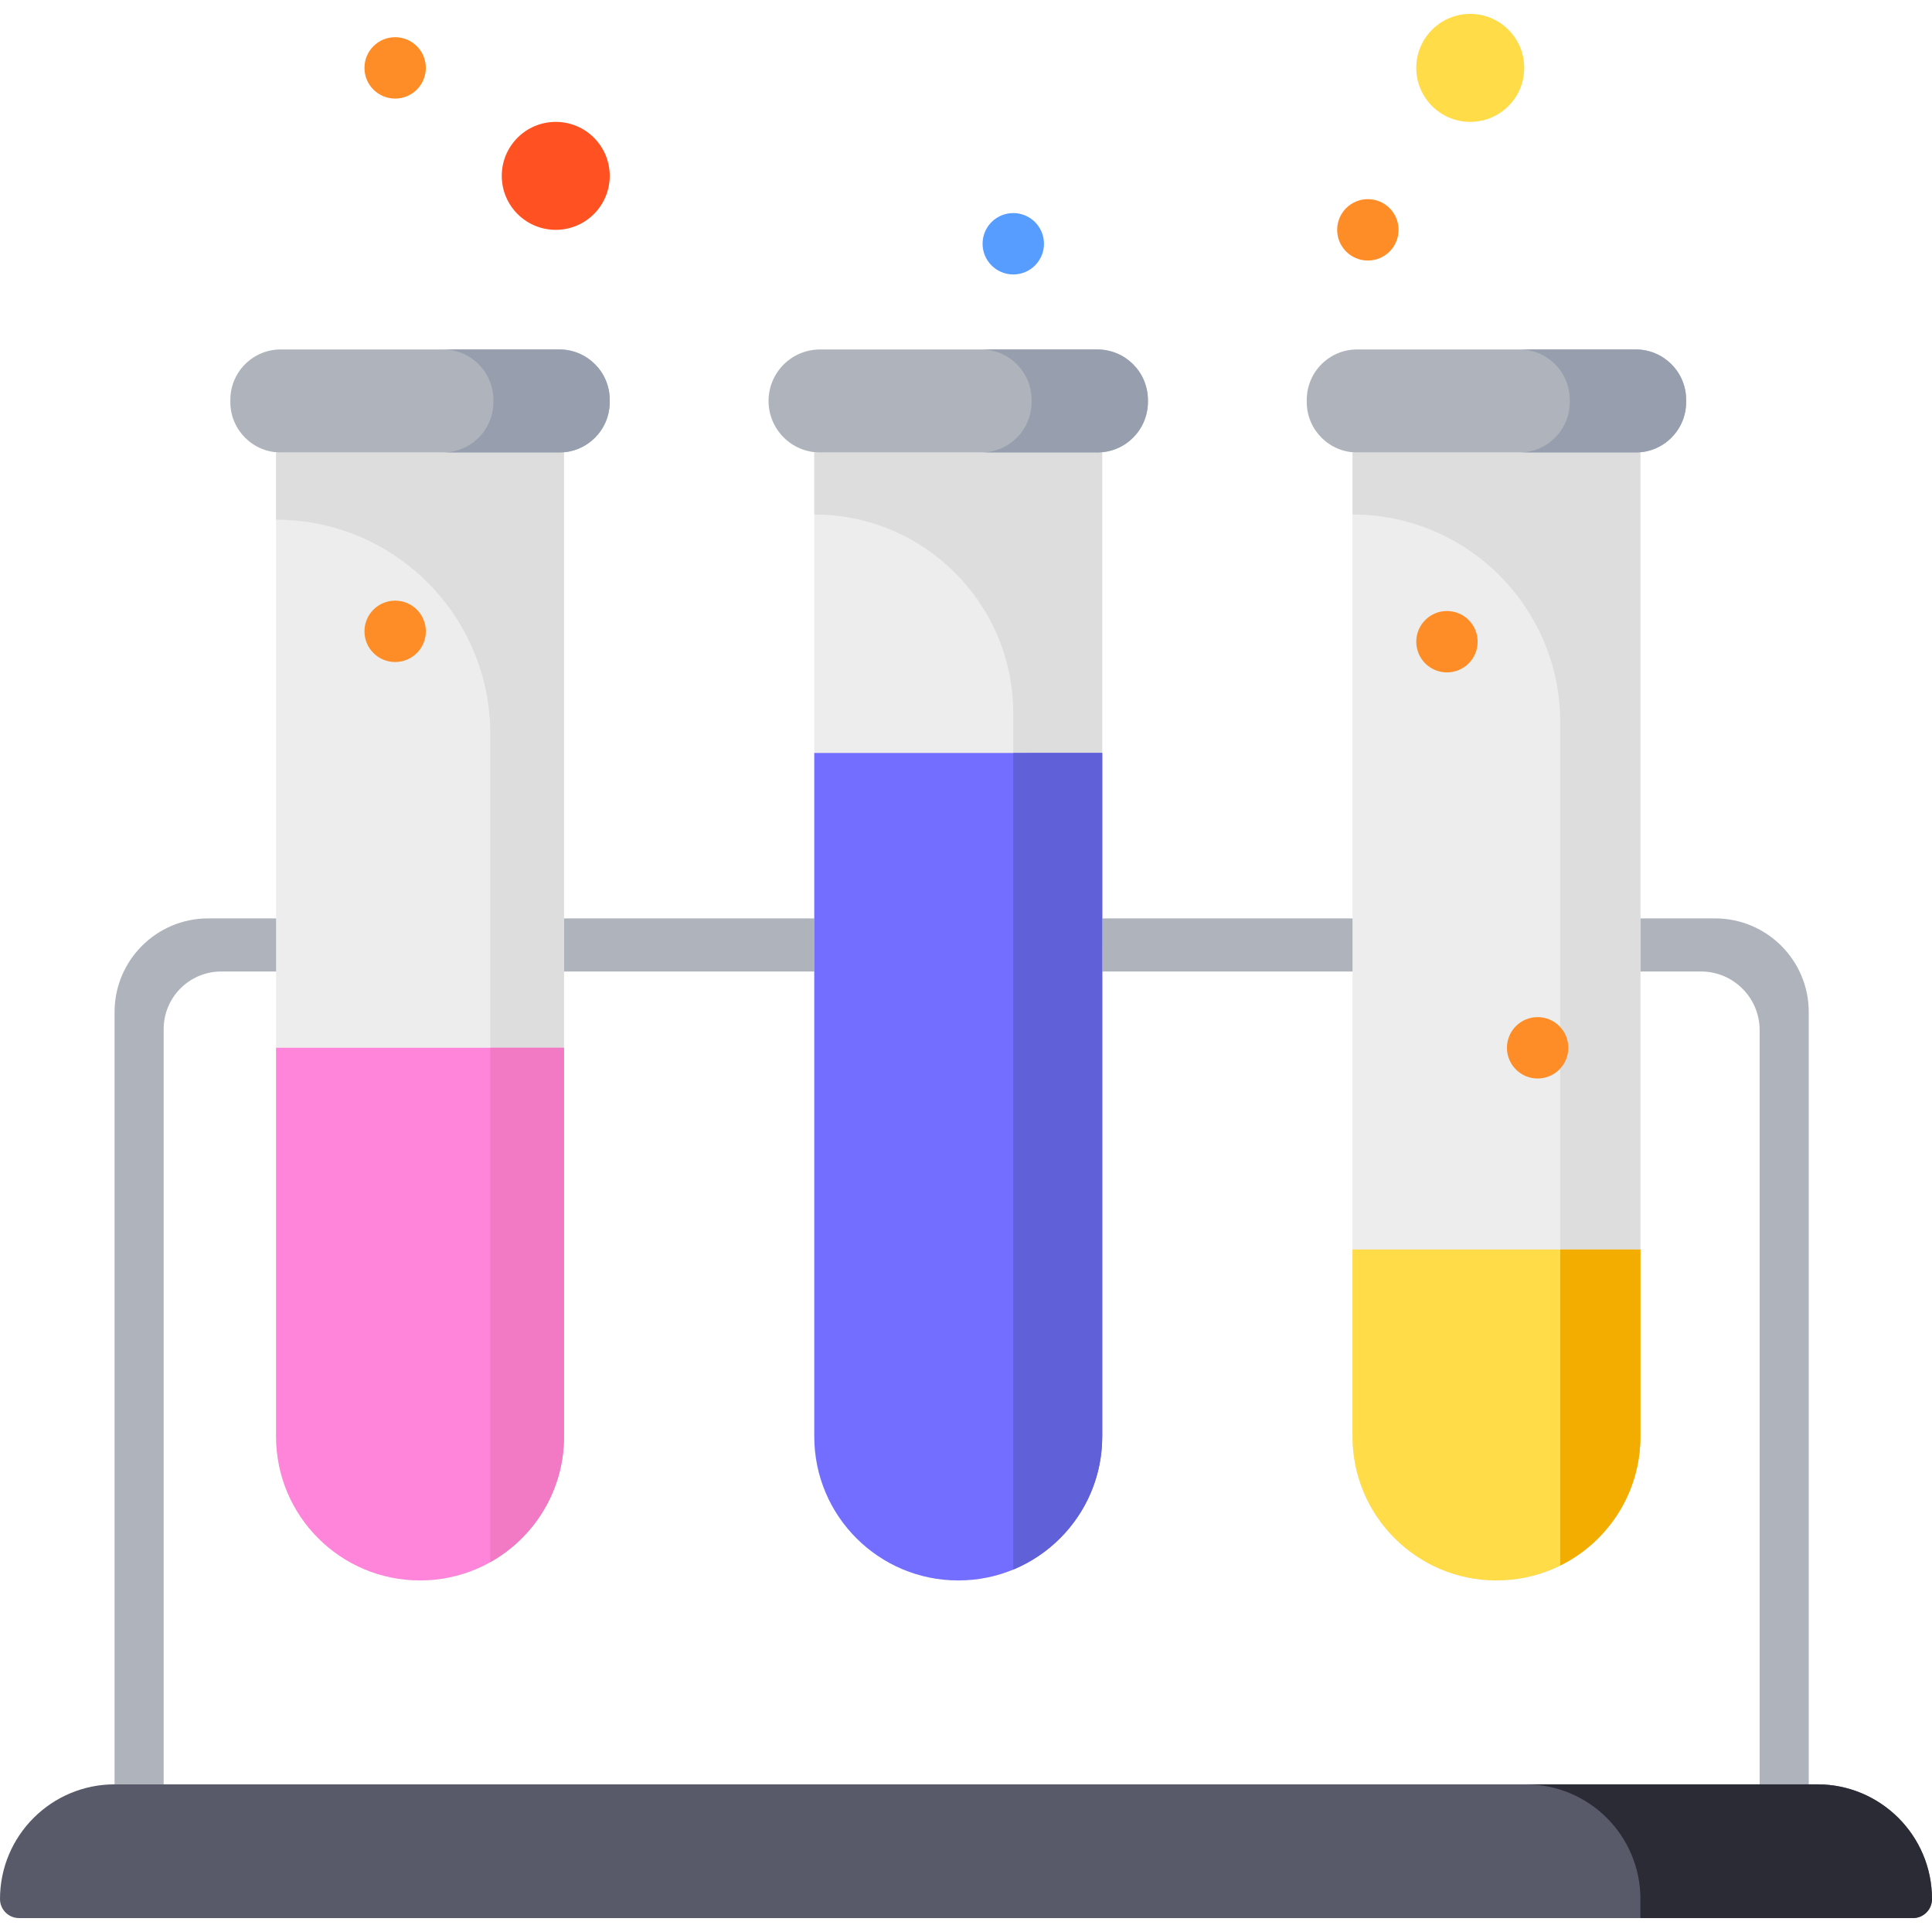 <?xml version="1.0" encoding="iso-8859-1"?>
<!-- Generator: Adobe Illustrator 19.0.0, SVG Export Plug-In . SVG Version: 6.00 Build 0)  -->
<svg version="1.1" id="Capa_1" xmlns="http://www.w3.org/2000/svg" xmlns:xlink="http://www.w3.org/1999/xlink" x="0px" y="0px"
	 viewBox="0 0 512.001 512.001" style="enable-background:new 0 0 512.001 512.001;" xml:space="preserve">
<path style="fill:#AFB4BC;" d="M454.514,243.383H55.183c-13.711,0-24.826,11.115-24.826,24.826v204.662h13.016V272.724
	c0-8.433,6.836-15.269,15.269-15.269h392.13c8.589,0,15.552,6.963,15.552,15.552v199.865h13.016V268.21
	C479.34,254.498,468.225,243.383,454.514,243.383z"/>
<path style="fill:#EDEDED;" d="M111.312,418.832L111.312,418.832c-21.071,0-38.15-17.081-38.15-38.152L73.16,119.908h76.305
	l0.002,260.772C149.466,401.751,132.383,418.832,111.312,418.832z"/>
<path style="fill:#DDDDDD;" d="M73.16,119.908v17.821l0,0c31.353,0,56.77,25.417,56.77,56.77V398.5
	c0,6.323-1.547,12.281-4.27,17.532c13.958-5.671,23.805-19.358,23.805-35.352l-0.002-260.772L73.16,119.908L73.16,119.908z"/>
<path style="fill:#AFB4BC;" d="M148.23,119.908H74.394c-7.374,0-13.352-5.978-13.352-13.352v-0.595
	c0-7.374,5.978-13.352,13.352-13.352h73.836c7.374,0,13.352,5.978,13.352,13.352v0.595
	C161.582,113.93,155.604,119.908,148.23,119.908z"/>
<path style="fill:#979FAF;" d="M148.23,92.61h-30.843c7.374,0,13.352,5.978,13.352,13.352v0.595c0,7.374-5.978,13.352-13.352,13.352
	h30.843c7.374,0,13.352-5.978,13.352-13.352v-0.595C161.582,98.588,155.604,92.61,148.23,92.61z"/>
<path style="fill:#EDEDED;" d="M253.944,418.832L253.944,418.832c-21.071,0-38.15-17.081-38.15-38.152l-0.002-260.772h76.305
	l0.002,260.772C292.098,401.751,275.015,418.832,253.944,418.832z"/>
<path style="fill:#DDDDDD;" d="M215.791,119.908v16.44l0,0c29.127,0,52.739,23.612,52.739,52.739V397.12
	c0,7.661-2.266,14.788-6.153,20.765c17.011-3.84,29.721-19.034,29.721-37.205l-0.002-260.772
	C292.096,119.908,215.791,119.908,215.791,119.908z"/>
<path style="fill:#AFB4BC;" d="M290.565,119.908h-73.242c-7.538,0-13.649-6.111-13.649-13.649l0,0
	c0-7.538,6.111-13.649,13.649-13.649h73.242c7.538,0,13.649,6.111,13.649,13.649l0,0
	C304.214,113.797,298.103,119.908,290.565,119.908z"/>
<path style="fill:#979FAF;" d="M290.862,92.61h-30.843c7.374,0,13.352,5.978,13.352,13.352v0.595
	c0,7.374-5.978,13.352-13.352,13.352h30.843c7.374,0,13.352-5.978,13.352-13.352v-0.595C304.214,98.588,298.236,92.61,290.862,92.61
	z"/>
<path style="fill:#EDEDED;" d="M396.576,418.832L396.576,418.832c-21.071,0-38.15-17.081-38.15-38.152l-0.002-260.772h76.305
	l0.001,260.772C434.728,401.751,417.646,418.832,396.576,418.832z"/>
<path style="fill:#DDDDDD;" d="M358.423,119.908v16.44l0,0c30.408,0,55.058,24.65,55.058,55.058V397.12
	c0,7.349-2.083,14.209-5.683,20.032c15.593-4.793,26.93-19.307,26.93-36.472l-0.001-260.772
	C434.727,119.908,358.423,119.908,358.423,119.908z"/>
<path style="fill:#AFB4BC;" d="M433.494,119.908h-73.836c-7.374,0-13.352-5.978-13.352-13.352v-0.595
	c0-7.374,5.978-13.352,13.352-13.352h73.836c7.374,0,13.352,5.978,13.352,13.352v0.595
	C446.845,113.93,440.868,119.908,433.494,119.908z"/>
<path style="fill:#979FAF;" d="M433.494,92.61H402.65c7.374,0,13.352,5.978,13.352,13.352v0.595c0,7.374-5.978,13.352-13.352,13.352
	h30.843c7.374,0,13.352-5.978,13.352-13.352v-0.595C446.845,98.588,440.868,92.61,433.494,92.61z"/>
<path style="fill:#585A6A;" d="M506.95,508.314H5.05c-2.789,0-5.05-2.261-5.05-5.05l0,0c0-16.785,13.607-30.393,30.393-30.393
	h451.215c16.785,0,30.393,13.607,30.393,30.393l0,0C512,506.053,509.739,508.314,506.95,508.314z"/>
<path style="fill:#2A2B35;" d="M481.607,472.871h-77.272c16.785,0,30.393,13.607,30.393,30.393v5.05h72.221
	c2.789,0,5.05-2.261,5.05-5.05l0,0C512,486.479,498.393,472.871,481.607,472.871z"/>
<path style="fill:#FF85DA;" d="M149.466,277.674H73.162V380.68c0,21.071,17.085,38.152,38.156,38.152l0,0
	c21.071,0,38.148-17.082,38.148-38.152v-103V277.674z"/>
<path style="fill:#F279C4;" d="M149.466,380.686l-0.001-103.012H129.93v136.307C141.583,407.453,149.463,394.993,149.466,380.686z"
	/>
<path style="fill:#736EFF;" d="M292.098,199.538h-76.304V380.68c0,21.071,17.085,38.152,38.156,38.152l0,0
	c21.071,0,38.149-17.082,38.149-38.152V199.554L292.098,199.538L292.098,199.538z"/>
<path style="fill:#6060D8;" d="M292.098,380.689l-0.001-181.152H268.53V415.94C282.361,410.214,292.094,396.591,292.098,380.689z"/>
<path style="fill:#FFDC48;" d="M434.728,331.142v-0.006h-76.303v49.544c0,21.071,17.085,38.152,38.155,38.152l0,0
	c21.071,0,38.147-17.082,38.147-38.152v-49.538H434.728z"/>
<path style="fill:#F2AD00;" d="M413.481,331.136v83.747c12.588-6.234,21.247-19.205,21.247-34.203v-49.538v-0.006H413.481z"/>
<circle style="fill:#FF5122;" cx="147.28" cy="46.605" r="14.306"/>
<circle style="fill:#FFDC48;" cx="389.63" cy="17.992" r="14.306"/>
<g>
	<circle style="fill:#FF8D27;" cx="104.72" cy="167.31" r="8.135"/>
	<circle style="fill:#FF8D27;" cx="104.72" cy="17.992" r="8.135"/>
</g>
<circle style="fill:#579CFF;" cx="268.53" cy="64.6" r="8.135"/>
<g>
	<circle style="fill:#FF8D27;" cx="362.5" cy="60.911" r="8.135"/>
	<circle style="fill:#FF8D27;" cx="407.49" cy="277.68" r="8.135"/>
	<circle style="fill:#FF8D27;" cx="383.46" cy="170.06" r="8.135"/>
</g>
<g>
</g>
<g>
</g>
<g>
</g>
<g>
</g>
<g>
</g>
<g>
</g>
<g>
</g>
<g>
</g>
<g>
</g>
<g>
</g>
<g>
</g>
<g>
</g>
<g>
</g>
<g>
</g>
<g>
</g>
</svg>
